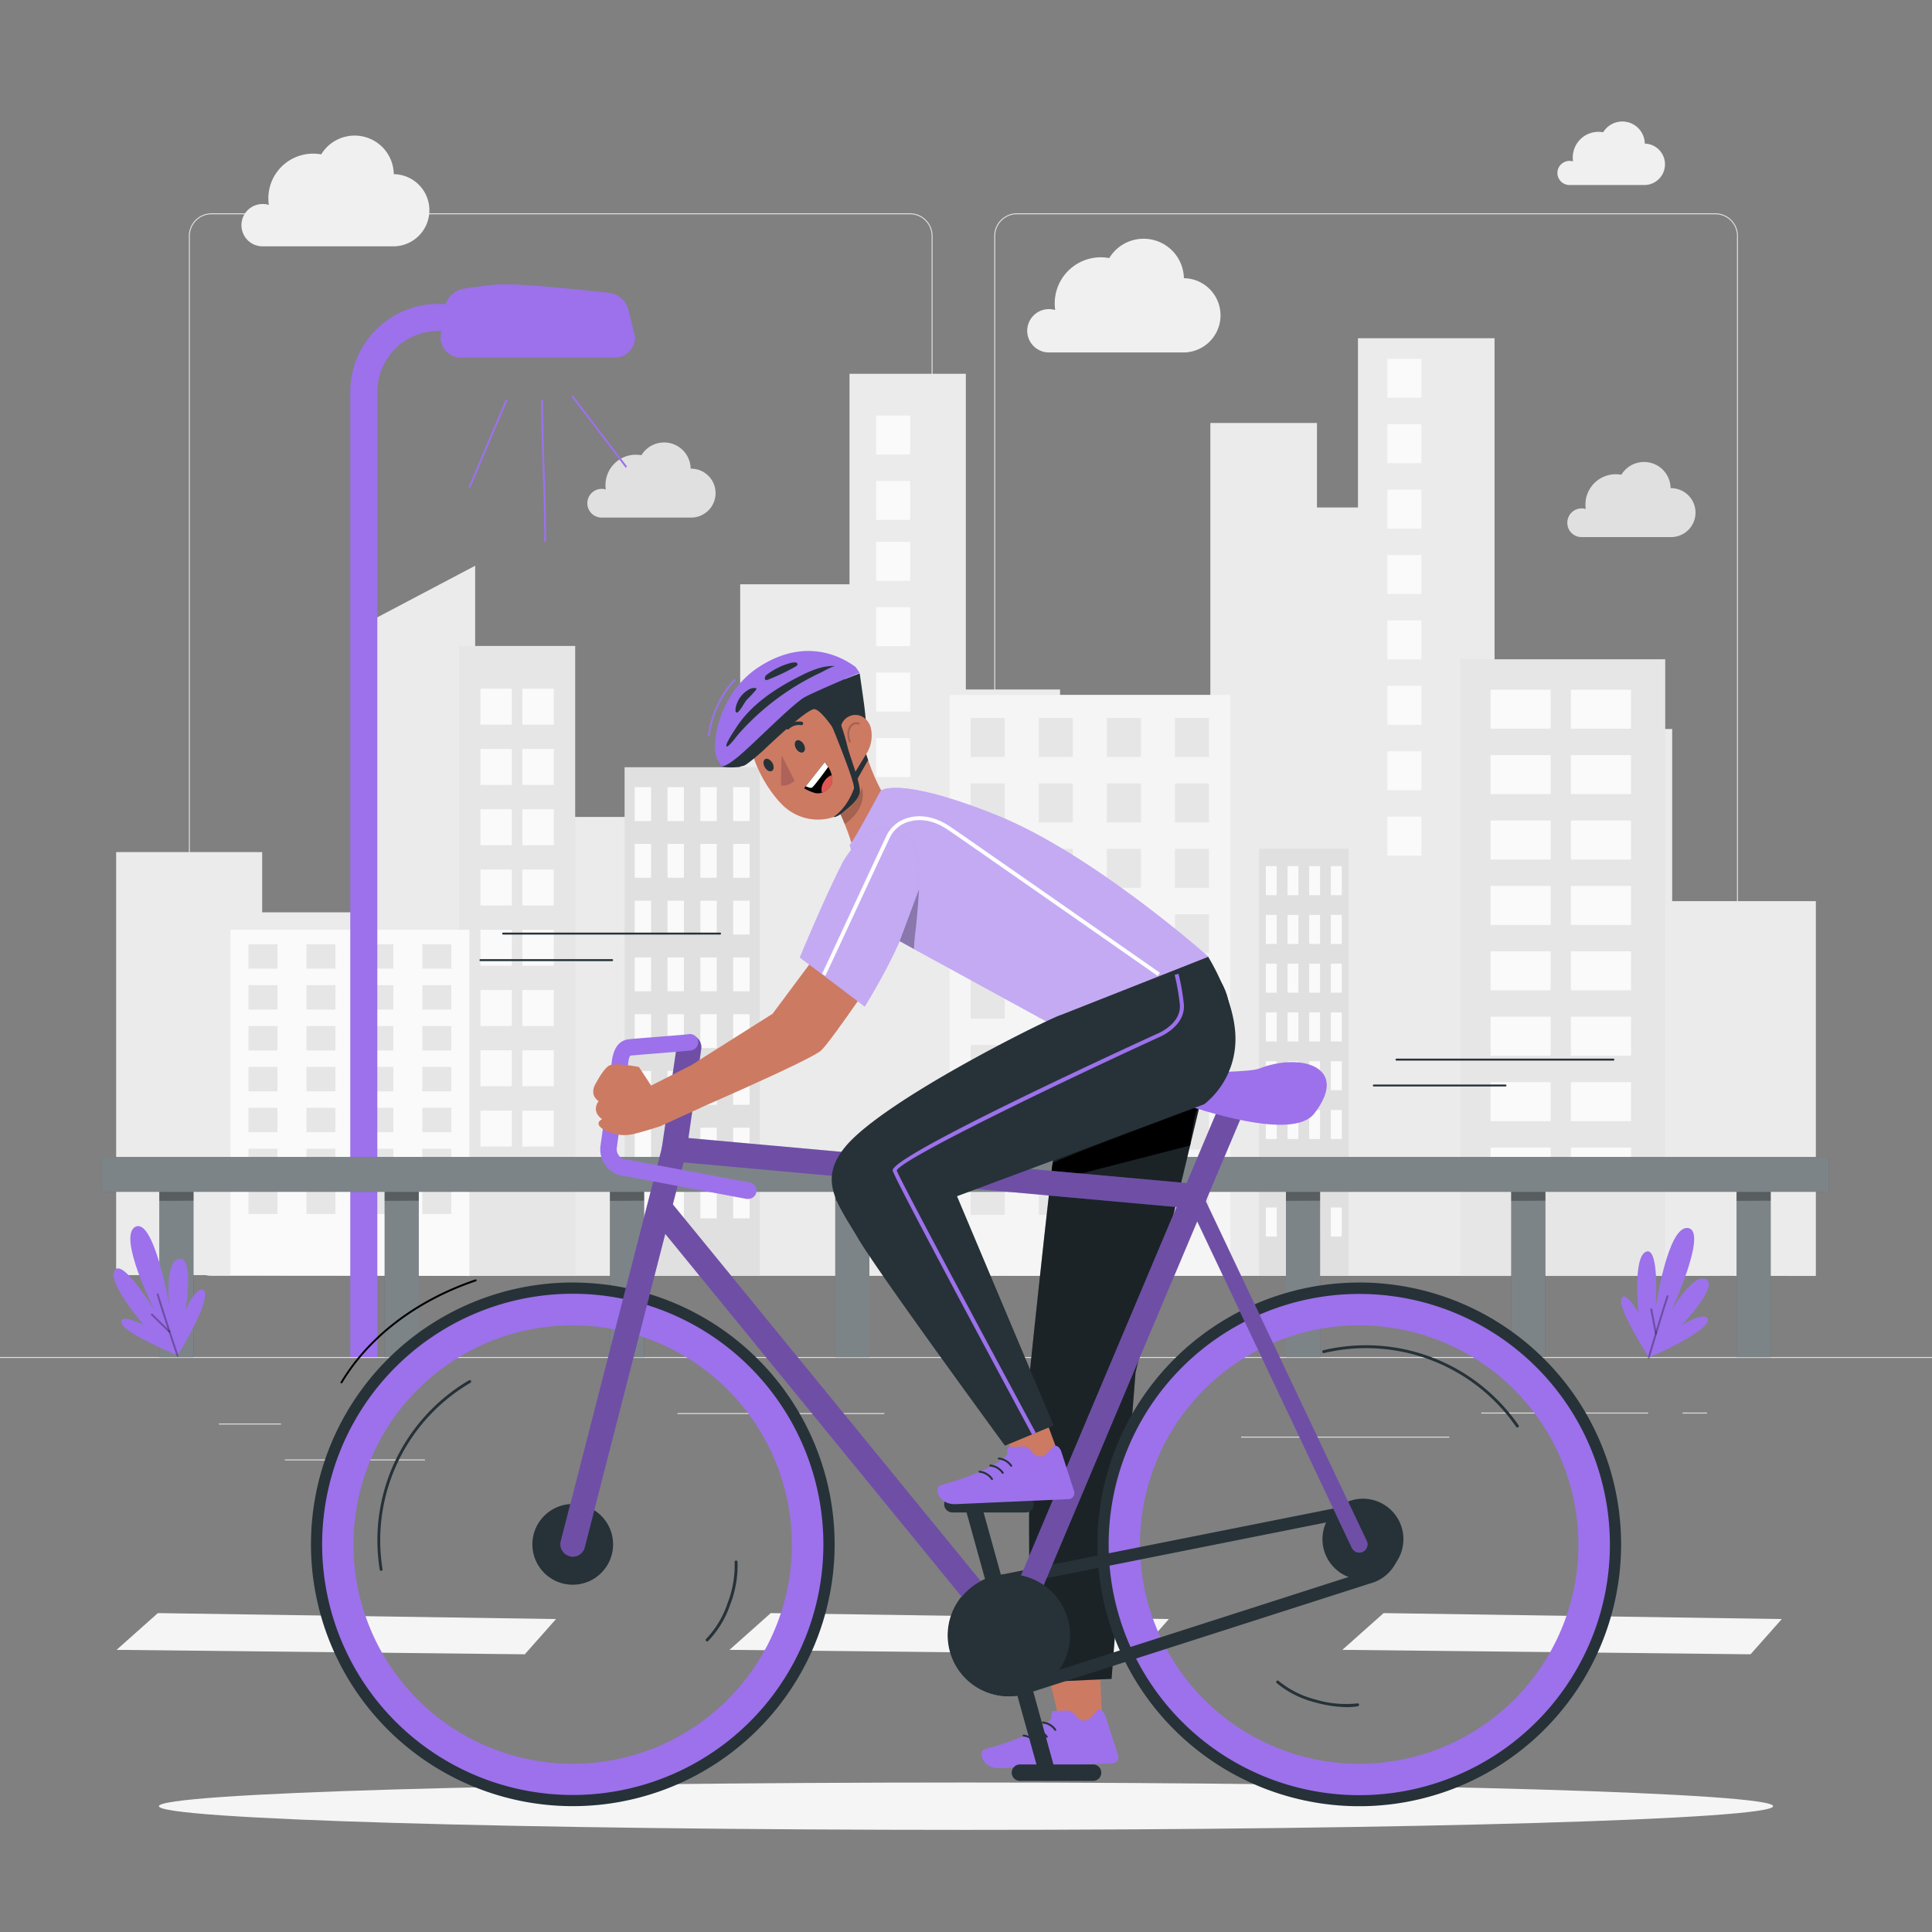<svg xmlns="http://www.w3.org/2000/svg" viewBox="0 0 500 500"><rect x="0" y="0" width="500" height="500" fill="#808080" stroke="none"/><g id="freepik--background-complete--inject-753"><polygon points="135.81 428.13 30.17 426.98 40.85 417.47 143.9 419.01 135.81 428.13" style="fill:#f5f5f5"></polygon><polygon points="294.43 428.13 188.79 426.98 199.47 417.47 302.51 419.01 294.43 428.13" style="fill:#f5f5f5"></polygon><polygon points="453.04 428.13 347.4 426.98 358.08 417.47 461.13 419.01 453.04 428.13" style="fill:#f5f5f5"></polygon><rect x="56.66" y="368.41" width="16.06" height="0.25" style="fill:#e0e0e0"></rect><rect x="175.34" y="365.7" width="53.53" height="0.25" style="fill:#e0e0e0"></rect><rect x="73.72" y="377.7" width="36.25" height="0.25" style="fill:#e0e0e0"></rect><rect x="383.34" y="365.57" width="43.19" height="0.25" style="fill:#e0e0e0"></rect><rect x="435.44" y="365.57" width="6.33" height="0.25" style="fill:#e0e0e0"></rect><rect x="321.2" y="371.8" width="53.89" height="0.25" style="fill:#e0e0e0"></rect><path d="M443.92,330.2H263.17a5.87,5.87,0,0,1-5.86-5.86V61.06a5.87,5.87,0,0,1,5.86-5.86H443.92a5.87,5.87,0,0,1,5.86,5.86V324.34A5.87,5.87,0,0,1,443.92,330.2ZM263.17,55.45a5.62,5.62,0,0,0-5.61,5.61V324.34a5.62,5.62,0,0,0,5.61,5.61H443.92a5.61,5.61,0,0,0,5.61-5.61V61.06a5.61,5.61,0,0,0-5.61-5.61Z" style="fill:#e0e0e0"></path><path d="M235.49,330.2H54.75a5.87,5.87,0,0,1-5.87-5.86V61.06a5.87,5.87,0,0,1,5.87-5.86H235.49a5.86,5.86,0,0,1,5.86,5.86V324.34A5.86,5.86,0,0,1,235.49,330.2ZM54.75,55.45a5.62,5.62,0,0,0-5.62,5.61V324.34A5.62,5.62,0,0,0,54.75,330H235.49a5.61,5.61,0,0,0,5.61-5.61V61.06a5.61,5.61,0,0,0-5.61-5.61Z" style="fill:#e0e0e0"></path><rect y="351.19" width="500" height="0.25" style="fill:#e0e0e0"></rect><path d="M265.84,85.58A5.63,5.63,0,0,1,271.47,80h0a5.51,5.51,0,0,1,1.61.24,12.58,12.58,0,0,1-.12-1.73,11.92,11.92,0,0,1,11.92-11.92,12.39,12.39,0,0,1,2.19.2A10.42,10.42,0,0,1,306.39,72h.18a9.61,9.61,0,0,1,0,19.21H271.31A5.62,5.62,0,0,1,265.84,85.58Z" style="fill:#f0f0f0"></path><path d="M152,130.23a3.72,3.72,0,0,1,3.72-3.71h0a3.49,3.49,0,0,1,1.06.16,7.28,7.28,0,0,1-.08-1.14,7.86,7.86,0,0,1,7.86-7.86,8.76,8.76,0,0,1,1.44.13,6.87,6.87,0,0,1,12.74,3.48h.12a6.33,6.33,0,0,1,0,12.66H155.62A3.71,3.71,0,0,1,152,130.23Z" style="fill:#e0e0e0"></path><path d="M403.06,44.78a3.13,3.13,0,0,1,3.14-3.14h0a3,3,0,0,1,.89.13,7.73,7.73,0,0,1-.06-1,6.64,6.64,0,0,1,6.65-6.65,7.19,7.19,0,0,1,1.22.11,5.81,5.81,0,0,1,10.77,2.94h.1a5.36,5.36,0,0,1,0,10.71H406.11A3.12,3.12,0,0,1,403.06,44.78Z" style="fill:#f0f0f0"></path><path d="M62.49,58.27A5.47,5.47,0,0,1,68,52.8h0a4.94,4.94,0,0,1,1.57.23,11.87,11.87,0,0,1-.12-1.68A11.59,11.59,0,0,1,81,39.76a11.72,11.72,0,0,1,2.13.19,10.13,10.13,0,0,1,18.78,5.13h.18a9.34,9.34,0,0,1,0,18.67H67.81A5.46,5.46,0,0,1,62.49,58.27Z" style="fill:#f0f0f0"></path><path d="M405.62,135.28a3.71,3.71,0,0,1,3.71-3.71h0a3.45,3.45,0,0,1,1.06.16,8.74,8.74,0,0,1-.08-1.14,7.86,7.86,0,0,1,7.86-7.86,7.71,7.71,0,0,1,1.44.13,6.87,6.87,0,0,1,12.74,3.48h.12a6.33,6.33,0,0,1,0,12.66H409.22A3.69,3.69,0,0,1,405.62,135.28Z" style="fill:#e0e0e0"></path><g id="freepik--freepik--background-complete--inject-481--inject-753"><polygon points="432.76 233.21 432.76 188.66 405.18 188.66 405.18 198.82 386.79 198.82 386.79 87.53 351.44 87.53 351.44 131.33 340.83 131.33 340.83 109.46 313.24 109.46 313.24 216.13 274.34 216.13 274.34 178.44 249.96 178.44 249.96 96.73 219.85 96.73 219.85 151.21 191.56 151.21 191.56 268.57 169.65 268.57 169.65 211.42 147.01 211.42 147.01 174.64 122.97 174.64 122.97 146.41 96.14 160.56 96.14 236.1 67.85 236.1 67.85 220.52 30.06 220.52 30.06 330 469.94 330.21 469.94 233.21 432.76 233.21" style="fill:#ebebeb"></polygon><path d="M148.86,330.06V167.17H118.8v163C128.31,330,148.86,330.06,148.86,330.06Z" style="fill:#e6e6e6"></path><path d="M121.48,330.21V240.62H59.63V330Z" style="fill:#fafafa"></path><path d="M196.64,330.08V198.56h-35v131.5Z" style="fill:#e0e0e0"></path><rect x="164.26" y="203.72" width="4.25" height="8.76" style="fill:#fafafa"></rect><rect x="172.75" y="203.72" width="4.25" height="8.76" style="fill:#fafafa"></rect><rect x="181.25" y="203.72" width="4.25" height="8.76" style="fill:#fafafa"></rect><rect x="189.74" y="203.72" width="4.25" height="8.76" style="fill:#fafafa"></rect><rect x="164.26" y="218.41" width="4.25" height="8.76" style="fill:#fafafa"></rect><rect x="172.75" y="218.41" width="4.25" height="8.76" style="fill:#fafafa"></rect><rect x="181.25" y="218.41" width="4.25" height="8.76" style="fill:#fafafa"></rect><rect x="189.74" y="218.41" width="4.25" height="8.76" style="fill:#fafafa"></rect><rect x="164.26" y="233.1" width="4.25" height="8.76" style="fill:#fafafa"></rect><rect x="172.75" y="233.1" width="4.25" height="8.76" style="fill:#fafafa"></rect><rect x="181.25" y="233.1" width="4.25" height="8.76" style="fill:#fafafa"></rect><rect x="189.74" y="233.1" width="4.25" height="8.76" style="fill:#fafafa"></rect><rect x="164.26" y="247.79" width="4.25" height="8.76" style="fill:#fafafa"></rect><rect x="172.75" y="247.79" width="4.25" height="8.76" style="fill:#fafafa"></rect><rect x="181.25" y="247.79" width="4.25" height="8.76" style="fill:#fafafa"></rect><rect x="189.74" y="247.79" width="4.25" height="8.76" style="fill:#fafafa"></rect><rect x="164.26" y="262.48" width="4.25" height="8.76" style="fill:#fafafa"></rect><rect x="172.75" y="262.48" width="4.25" height="8.76" style="fill:#fafafa"></rect><rect x="181.25" y="262.48" width="4.25" height="8.76" style="fill:#fafafa"></rect><rect x="189.74" y="262.48" width="4.25" height="8.76" style="fill:#fafafa"></rect><rect x="164.26" y="277.16" width="4.25" height="8.76" style="fill:#fafafa"></rect><rect x="172.75" y="277.16" width="4.25" height="8.76" style="fill:#fafafa"></rect><rect x="181.25" y="277.16" width="4.25" height="8.76" style="fill:#fafafa"></rect><rect x="189.74" y="277.16" width="4.25" height="8.76" style="fill:#fafafa"></rect><rect x="164.26" y="291.85" width="4.25" height="8.76" style="fill:#fafafa"></rect><rect x="172.75" y="291.85" width="4.25" height="8.76" style="fill:#fafafa"></rect><rect x="181.25" y="291.85" width="4.25" height="8.76" style="fill:#fafafa"></rect><rect x="189.74" y="291.85" width="4.25" height="8.76" style="fill:#fafafa"></rect><rect x="164.26" y="306.55" width="4.25" height="8.76" style="fill:#fafafa"></rect><rect x="172.75" y="306.55" width="4.25" height="8.76" style="fill:#fafafa"></rect><rect x="181.25" y="306.55" width="4.25" height="8.76" style="fill:#fafafa"></rect><rect x="189.74" y="306.55" width="4.25" height="8.76" style="fill:#fafafa"></rect><path d="M318.41,330.14V179.83H245.75V330.19S317.85,330.21,318.41,330.14Z" style="fill:#f5f5f5"></path><rect x="251.21" y="185.82" width="8.81" height="10.09" style="fill:#e6e6e6"></rect><rect x="268.83" y="185.82" width="8.81" height="10.09" style="fill:#e6e6e6"></rect><rect x="286.45" y="185.82" width="8.81" height="10.09" style="fill:#e6e6e6"></rect><rect x="304.08" y="185.82" width="8.81" height="10.09" style="fill:#e6e6e6"></rect><rect x="251.21" y="202.76" width="8.81" height="10.09" style="fill:#e6e6e6"></rect><rect x="268.83" y="202.76" width="8.81" height="10.09" style="fill:#e6e6e6"></rect><rect x="286.45" y="202.76" width="8.81" height="10.09" style="fill:#e6e6e6"></rect><rect x="304.08" y="202.76" width="8.81" height="10.09" style="fill:#e6e6e6"></rect><rect x="251.21" y="219.68" width="8.81" height="10.09" style="fill:#e6e6e6"></rect><rect x="268.83" y="219.68" width="8.81" height="10.09" style="fill:#e6e6e6"></rect><rect x="286.45" y="219.68" width="8.81" height="10.09" style="fill:#e6e6e6"></rect><rect x="304.08" y="219.68" width="8.81" height="10.09" style="fill:#e6e6e6"></rect><rect x="251.21" y="236.6" width="8.81" height="10.09" style="fill:#e6e6e6"></rect><rect x="268.83" y="236.6" width="8.81" height="10.09" style="fill:#e6e6e6"></rect><rect x="286.45" y="236.6" width="8.81" height="10.09" style="fill:#e6e6e6"></rect><rect x="304.08" y="236.6" width="8.81" height="10.09" style="fill:#e6e6e6"></rect><rect x="251.21" y="253.53" width="8.81" height="10.09" style="fill:#e6e6e6"></rect><rect x="268.83" y="253.53" width="8.81" height="10.09" style="fill:#e6e6e6"></rect><rect x="286.45" y="253.53" width="8.81" height="10.09" style="fill:#e6e6e6"></rect><rect x="304.08" y="253.53" width="8.81" height="10.09" style="fill:#e6e6e6"></rect><rect x="251.21" y="270.46" width="8.81" height="10.09" style="fill:#e6e6e6"></rect><rect x="268.83" y="270.46" width="8.81" height="10.09" style="fill:#e6e6e6"></rect><rect x="286.45" y="270.46" width="8.81" height="10.09" style="fill:#e6e6e6"></rect><rect x="304.08" y="270.46" width="8.81" height="10.09" style="fill:#e6e6e6"></rect><rect x="251.21" y="287.39" width="8.81" height="10.09" style="fill:#e6e6e6"></rect><rect x="268.83" y="287.39" width="8.81" height="10.09" style="fill:#e6e6e6"></rect><rect x="286.45" y="287.39" width="8.81" height="10.09" style="fill:#e6e6e6"></rect><rect x="304.08" y="287.39" width="8.81" height="10.09" style="fill:#e6e6e6"></rect><rect x="251.21" y="304.31" width="8.81" height="10.09" style="fill:#e6e6e6"></rect><rect x="268.83" y="304.31" width="8.81" height="10.09" style="fill:#e6e6e6"></rect><rect x="286.45" y="304.31" width="8.81" height="10.09" style="fill:#e6e6e6"></rect><rect x="304.08" y="304.31" width="8.81" height="10.09" style="fill:#e6e6e6"></rect><rect x="124.34" y="178.24" width="8.12" height="9.3" style="fill:#fafafa"></rect><rect x="124.34" y="193.83" width="8.12" height="9.3" style="fill:#fafafa"></rect><rect x="124.34" y="209.44" width="8.12" height="9.3" style="fill:#fafafa"></rect><rect x="124.34" y="225.03" width="8.12" height="9.3" style="fill:#fafafa"></rect><rect x="124.34" y="240.63" width="8.12" height="9.3" style="fill:#fafafa"></rect><rect x="124.34" y="256.23" width="8.12" height="9.3" style="fill:#fafafa"></rect><rect x="124.34" y="271.82" width="8.12" height="9.3" style="fill:#fafafa"></rect><rect x="124.34" y="287.43" width="8.12" height="9.3" style="fill:#fafafa"></rect><rect x="135.2" y="178.24" width="8.12" height="9.3" style="fill:#fafafa"></rect><rect x="135.2" y="193.83" width="8.12" height="9.3" style="fill:#fafafa"></rect><rect x="135.2" y="209.44" width="8.12" height="9.3" style="fill:#fafafa"></rect><rect x="135.2" y="225.03" width="8.12" height="9.3" style="fill:#fafafa"></rect><rect x="135.2" y="240.63" width="8.12" height="9.3" style="fill:#fafafa"></rect><rect x="135.2" y="256.23" width="8.12" height="9.3" style="fill:#fafafa"></rect><rect x="135.2" y="271.82" width="8.12" height="9.3" style="fill:#fafafa"></rect><rect x="135.2" y="287.43" width="8.12" height="9.3" style="fill:#fafafa"></rect><rect x="226.74" y="107.54" width="8.81" height="10.09" style="fill:#fafafa"></rect><rect x="226.74" y="124.46" width="8.81" height="10.09" style="fill:#fafafa"></rect><rect x="226.74" y="140.23" width="8.81" height="10.09" style="fill:#fafafa"></rect><rect x="226.74" y="157.15" width="8.81" height="10.09" style="fill:#fafafa"></rect><rect x="226.74" y="174.07" width="8.81" height="10.09" style="fill:#fafafa"></rect><rect x="226.74" y="191.01" width="8.81" height="10.09" style="fill:#fafafa"></rect><rect x="226.74" y="207.93" width="8.81" height="10.09" style="fill:#fafafa"></rect><rect x="226.74" y="224.86" width="8.81" height="10.09" style="fill:#fafafa"></rect><rect x="359.05" y="92.86" width="8.81" height="10.09" style="fill:#fafafa"></rect><rect x="359.05" y="109.78" width="8.81" height="10.09" style="fill:#fafafa"></rect><rect x="359.05" y="126.72" width="8.81" height="10.09" style="fill:#fafafa"></rect><rect x="359.05" y="143.64" width="8.81" height="10.09" style="fill:#fafafa"></rect><rect x="359.05" y="160.57" width="8.81" height="10.09" style="fill:#fafafa"></rect><rect x="359.05" y="177.49" width="8.81" height="10.09" style="fill:#fafafa"></rect><rect x="359.05" y="194.43" width="8.81" height="10.09" style="fill:#fafafa"></rect><rect x="359.05" y="211.35" width="8.81" height="10.09" style="fill:#fafafa"></rect><rect x="377.91" y="170.62" width="53.05" height="159.59" style="fill:#e6e6e6"></rect><rect x="385.76" y="178.49" width="15.55" height="10.09" style="fill:#fafafa"></rect><rect x="385.76" y="195.42" width="15.55" height="10.09" style="fill:#fafafa"></rect><rect x="385.76" y="212.35" width="15.55" height="10.09" style="fill:#fafafa"></rect><rect x="385.76" y="229.28" width="15.55" height="10.09" style="fill:#fafafa"></rect><rect x="385.76" y="246.2" width="15.55" height="10.09" style="fill:#fafafa"></rect><rect x="385.76" y="263.12" width="15.55" height="10.09" style="fill:#fafafa"></rect><rect x="385.76" y="280.06" width="15.55" height="10.09" style="fill:#fafafa"></rect><rect x="385.76" y="296.98" width="15.55" height="10.09" style="fill:#fafafa"></rect><rect x="406.56" y="178.49" width="15.55" height="10.09" style="fill:#fafafa"></rect><rect x="406.56" y="195.42" width="15.55" height="10.09" style="fill:#fafafa"></rect><rect x="406.56" y="212.35" width="15.55" height="10.09" style="fill:#fafafa"></rect><rect x="406.56" y="229.28" width="15.55" height="10.09" style="fill:#fafafa"></rect><rect x="406.56" y="246.2" width="15.55" height="10.09" style="fill:#fafafa"></rect><rect x="406.56" y="263.12" width="15.55" height="10.09" style="fill:#fafafa"></rect><rect x="406.56" y="280.06" width="15.55" height="10.09" style="fill:#fafafa"></rect><rect x="406.56" y="296.98" width="15.55" height="10.09" style="fill:#fafafa"></rect><path d="M349,330.15V219.68H325.85V330.14Z" style="fill:#e0e0e0"></path><rect x="327.6" y="224.15" width="2.81" height="7.52" style="fill:#fafafa"></rect><rect x="333.22" y="224.15" width="2.81" height="7.52" style="fill:#fafafa"></rect><rect x="338.82" y="224.15" width="2.81" height="7.52" style="fill:#fafafa"></rect><rect x="344.43" y="224.15" width="2.81" height="7.52" style="fill:#fafafa"></rect><rect x="327.6" y="236.77" width="2.81" height="7.52" style="fill:#fafafa"></rect><rect x="333.22" y="236.77" width="2.81" height="7.52" style="fill:#fafafa"></rect><rect x="338.82" y="236.77" width="2.81" height="7.52" style="fill:#fafafa"></rect><rect x="344.43" y="236.77" width="2.81" height="7.52" style="fill:#fafafa"></rect><rect x="327.6" y="249.39" width="2.81" height="7.52" style="fill:#fafafa"></rect><rect x="333.22" y="249.39" width="2.81" height="7.52" style="fill:#fafafa"></rect><rect x="338.82" y="249.39" width="2.81" height="7.52" style="fill:#fafafa"></rect><rect x="344.43" y="249.39" width="2.81" height="7.52" style="fill:#fafafa"></rect><rect x="327.6" y="262.01" width="2.81" height="7.52" style="fill:#fafafa"></rect><rect x="333.22" y="262.01" width="2.81" height="7.52" style="fill:#fafafa"></rect><rect x="338.82" y="262.01" width="2.81" height="7.52" style="fill:#fafafa"></rect><rect x="344.43" y="262.01" width="2.81" height="7.52" style="fill:#fafafa"></rect><rect x="327.6" y="274.64" width="2.81" height="7.52" style="fill:#fafafa"></rect><rect x="333.22" y="274.64" width="2.81" height="7.52" style="fill:#fafafa"></rect><rect x="338.82" y="274.64" width="2.81" height="7.52" style="fill:#fafafa"></rect><rect x="344.43" y="274.64" width="2.81" height="7.52" style="fill:#fafafa"></rect><rect x="327.6" y="287.26" width="2.81" height="7.52" style="fill:#fafafa"></rect><rect x="333.22" y="287.26" width="2.81" height="7.52" style="fill:#fafafa"></rect><rect x="338.82" y="287.26" width="2.81" height="7.52" style="fill:#fafafa"></rect><rect x="344.43" y="287.26" width="2.81" height="7.52" style="fill:#fafafa"></rect><rect x="327.6" y="299.88" width="2.81" height="7.52" style="fill:#fafafa"></rect><rect x="333.22" y="299.88" width="2.81" height="7.52" style="fill:#fafafa"></rect><rect x="338.82" y="299.88" width="2.81" height="7.52" style="fill:#fafafa"></rect><rect x="344.43" y="299.88" width="2.81" height="7.52" style="fill:#fafafa"></rect><rect x="327.6" y="312.5" width="2.81" height="7.52" style="fill:#fafafa"></rect><rect x="333.22" y="312.5" width="2.81" height="7.52" style="fill:#fafafa"></rect><rect x="338.82" y="312.5" width="2.81" height="7.52" style="fill:#fafafa"></rect><rect x="344.43" y="312.5" width="2.81" height="7.52" style="fill:#fafafa"></rect><rect x="64.31" y="244.37" width="7.5" height="6.32" style="fill:#e6e6e6"></rect><rect x="79.31" y="244.37" width="7.5" height="6.32" style="fill:#e6e6e6"></rect><rect x="94.3" y="244.37" width="7.5" height="6.32" style="fill:#e6e6e6"></rect><rect x="109.3" y="244.37" width="7.5" height="6.32" style="fill:#e6e6e6"></rect><rect x="64.31" y="254.95" width="7.5" height="6.32" style="fill:#e6e6e6"></rect><rect x="79.31" y="254.95" width="7.5" height="6.32" style="fill:#e6e6e6"></rect><rect x="94.3" y="254.95" width="7.5" height="6.32" style="fill:#e6e6e6"></rect><rect x="109.3" y="254.95" width="7.5" height="6.32" style="fill:#e6e6e6"></rect><rect x="64.31" y="265.54" width="7.5" height="6.32" style="fill:#e6e6e6"></rect><rect x="79.31" y="265.54" width="7.5" height="6.32" style="fill:#e6e6e6"></rect><rect x="94.3" y="265.54" width="7.5" height="6.32" style="fill:#e6e6e6"></rect><rect x="109.3" y="265.54" width="7.5" height="6.32" style="fill:#e6e6e6"></rect><rect x="64.31" y="276.12" width="7.5" height="6.32" style="fill:#e6e6e6"></rect><rect x="79.31" y="276.12" width="7.5" height="6.32" style="fill:#e6e6e6"></rect><rect x="94.3" y="276.12" width="7.5" height="6.32" style="fill:#e6e6e6"></rect><rect x="109.3" y="276.12" width="7.5" height="6.32" style="fill:#e6e6e6"></rect><rect x="64.31" y="286.7" width="7.5" height="6.32" style="fill:#e6e6e6"></rect><rect x="79.31" y="286.7" width="7.5" height="6.32" style="fill:#e6e6e6"></rect><rect x="94.3" y="286.7" width="7.5" height="6.32" style="fill:#e6e6e6"></rect><rect x="109.3" y="286.7" width="7.5" height="6.32" style="fill:#e6e6e6"></rect><rect x="64.31" y="297.28" width="7.5" height="6.32" style="fill:#e6e6e6"></rect><rect x="79.31" y="297.28" width="7.5" height="6.32" style="fill:#e6e6e6"></rect><rect x="94.3" y="297.28" width="7.5" height="6.32" style="fill:#e6e6e6"></rect><rect x="109.3" y="297.28" width="7.5" height="6.32" style="fill:#e6e6e6"></rect><rect x="64.31" y="307.87" width="7.5" height="6.32" style="fill:#e6e6e6"></rect><rect x="79.31" y="307.87" width="7.5" height="6.32" style="fill:#e6e6e6"></rect><rect x="94.3" y="307.87" width="7.5" height="6.32" style="fill:#e6e6e6"></rect><rect x="109.3" y="307.87" width="7.5" height="6.32" style="fill:#e6e6e6"></rect></g></g><g id="freepik--Shadow--inject-753"><path d="M458.88,467.44c0,3.39-93.52,6.13-208.88,6.13s-208.88-2.74-208.88-6.13,93.52-6.13,208.88-6.13S458.88,464.06,458.88,467.44Z" style="fill:#f5f5f5"></path></g><g id="freepik--Streetlight--inject-753"><g id="freepik--Lamppost--inject-753"><g id="freepik--freepik--Streetlight--inject-81--inject-753"><path d="M97.65,351.19h-7V101.39a22.75,22.75,0,0,1,22.73-22.73h6.18v7h-6.18a15.75,15.75,0,0,0-15.73,15.73Z" style="fill:#9C71EB"></path><g style="opacity:0.8"></g><path d="M164.37,87.23H114l1.15-7.6a5.88,5.88,0,0,1,4.94-4.93c3.32-.49,7.67-1.08,9.71-1.12,5.95-.13,20.66,1.41,27.84,2.22a5.83,5.83,0,0,1,5,4.43Z" style="fill:#9C71EB"></path><path d="M159,92.55H119.3A5.32,5.32,0,0,1,114,87.23h50.39A5.33,5.33,0,0,1,159,92.55Z" style="fill:#9C71EB"></path><line x1="131.04" y1="103.61" x2="121.59" y2="125.9" style="fill:#fff"></line><path d="M121.59,126.15a.15.15,0,0,1-.09,0,.25.25,0,0,1-.14-.33l9.45-22.29a.25.25,0,0,1,.33-.13.24.24,0,0,1,.13.33L121.82,126A.25.25,0,0,1,121.59,126.15Z" style="fill:#9C71EB"></path><path d="M141.09,140.31a.25.25,0,0,1-.25-.25c0-6.44-.2-12.43-.39-18.22s-.4-11.79-.4-18.23a.25.25,0,0,1,.25-.25.25.25,0,0,1,.25.25c0,6.43.2,12.42.4,18.21s.39,11.8.39,18.24A.25.25,0,0,1,141.09,140.31Z" style="fill:#9C71EB"></path><path d="M162,121a.26.26,0,0,1-.2-.1L148,102.77a.24.24,0,0,1,0-.35.25.25,0,0,1,.35,0l13.79,18.13a.24.24,0,0,1,0,.35A.3.3,0,0,1,162,121Z" style="fill:#9C71EB"></path></g></g></g><g id="freepik--Fence--inject-753"><rect x="41.24" y="303.93" width="8.83" height="47.3" style="fill:#263238"></rect><rect x="41.24" y="303.93" width="8.83" height="47.3" style="fill:#fff;opacity:0.4"></rect><polygon points="41.24 308.44 41.24 310.78 50.07 310.74 50.07 308.44 41.24 308.44" style="opacity:0.3"></polygon><rect x="99.55" y="303.93" width="8.83" height="47.3" style="fill:#263238"></rect><rect x="99.55" y="303.93" width="8.83" height="47.3" style="fill:#fff;opacity:0.4"></rect><polygon points="99.55 308.44 99.55 310.78 108.38 310.74 108.38 308.44 99.55 308.44" style="opacity:0.3"></polygon><rect x="157.86" y="303.93" width="8.83" height="47.3" style="fill:#263238"></rect><rect x="157.86" y="303.93" width="8.83" height="47.3" style="fill:#fff;opacity:0.4"></rect><polygon points="157.86 308.44 157.86 310.78 166.69 310.74 166.69 308.44 157.86 308.44" style="opacity:0.3"></polygon><rect x="216.17" y="303.93" width="8.83" height="47.3" style="fill:#263238"></rect><rect x="216.17" y="303.93" width="8.83" height="47.3" style="fill:#fff;opacity:0.4"></rect><polygon points="216.17 308.44 216.17 310.78 225 310.74 225 308.44 216.17 308.44" style="opacity:0.3"></polygon><rect x="274.48" y="303.93" width="8.83" height="47.3" style="fill:#263238"></rect><rect x="274.48" y="303.93" width="8.83" height="47.3" style="fill:#fff;opacity:0.4"></rect><polygon points="274.49 308.44 274.49 310.78 283.31 310.74 283.31 308.44 274.49 308.44" style="opacity:0.3"></polygon><rect x="332.8" y="303.93" width="8.83" height="47.3" style="fill:#263238"></rect><rect x="332.8" y="303.93" width="8.83" height="47.3" style="fill:#fff;opacity:0.4"></rect><polygon points="332.8 308.44 332.8 310.78 341.63 310.74 341.63 308.44 332.8 308.44" style="opacity:0.3"></polygon><rect x="391.11" y="303.93" width="8.83" height="47.3" style="fill:#263238"></rect><rect x="391.11" y="303.93" width="8.83" height="47.3" style="fill:#fff;opacity:0.4"></rect><polygon points="391.11 308.44 391.11 310.78 399.94 310.74 399.94 308.44 391.11 308.44" style="opacity:0.3"></polygon><rect x="449.42" y="303.93" width="8.83" height="47.3" style="fill:#263238"></rect><rect x="449.42" y="303.93" width="8.83" height="47.3" style="fill:#fff;opacity:0.4"></rect><polygon points="449.42 308.44 449.42 310.78 458.25 310.74 458.25 308.44 449.42 308.44" style="opacity:0.3"></polygon><rect x="26.25" y="299.42" width="447.02" height="9.02" style="fill:#263238"></rect><rect x="26.25" y="299.42" width="447.02" height="9.02" style="fill:#fff;opacity:0.4"></rect></g><g id="freepik--Plants--inject-753"><path d="M442,341.39c-.74-2.19-6.79,1.53-6.79,1.53s9.7-10,6.31-11.83-9,8.15-9,8.15,9.63-20.66,4.35-21.43-8.38,20.58-8.38,20.58,1.07-15.79-2.46-14.46-2,15.85-2,15.85-3.46-6.24-4.42-3.62,7.1,15.11,7.1,15.11C432.72,348.88,442.69,343.58,442,341.39Z" style="fill:#9C71EB"></path><path d="M426.69,351.65h-.07a.25.25,0,0,1-.17-.31c0-.1,2.81-9.62,4.87-15.94a.25.25,0,0,1,.31-.16.24.24,0,0,1,.16.32c-2.05,6.31-4.83,15.82-4.86,15.92A.25.25,0,0,1,426.69,351.65Z" style="opacity:0.3"></path><path d="M428.53,345.35a.25.25,0,0,1-.24-.21l-1.18-6.22a.25.25,0,0,1,.2-.29.25.25,0,0,1,.29.2l1.18,6.22a.26.26,0,0,1-.2.29Z" style="opacity:0.3"></path><path d="M52.72,333.92c-1.86-1.38-4.69,5.14-4.69,5.14s2.24-13.73-1.6-13.31-2.67,11.8-2.67,11.8-3.94-22.44-8.71-20.06S40,339.17,40,339.17s-8.17-13.56-10.3-10.45,7.45,14.13,7.45,14.13-6.41-3.13-5.7-.44,14.48,8.32,14.48,8.32C49.44,345.34,54.58,335.29,52.72,333.92Z" style="fill:#9C71EB"></path><path d="M45.94,351.11a.23.23,0,0,1-.23-.17c0-.09-3.21-9.49-5.14-15.85a.25.25,0,0,1,.48-.15c1.93,6.36,5.1,15.75,5.13,15.84a.25.25,0,0,1-.16.32Z" style="opacity:0.3"></path><path d="M43.84,344.89a.23.23,0,0,1-.17-.07l-4.53-4.42a.25.25,0,0,1,0-.36.25.25,0,0,1,.35,0L44,344.46a.24.24,0,0,1,0,.35A.25.25,0,0,1,43.84,344.89Z" style="opacity:0.3"></path></g><g id="freepik--Lines--inject-753"><path d="M417.55,274.48H361.41a.25.25,0,0,1-.25-.25.25.25,0,0,1,.25-.25h56.14a.25.25,0,0,1,.25.25A.25.25,0,0,1,417.55,274.48Z" style="fill:#263238"></path><path d="M389.62,281.18H355.54a.25.25,0,0,1,0-.5h34.08a.25.25,0,0,1,0,.5Z" style="fill:#263238"></path><path d="M186.35,241.86H130.21a.25.25,0,0,1,0-.5h56.14a.25.25,0,1,1,0,.5Z" style="fill:#263238"></path><path d="M158.42,248.73H124.34a.25.25,0,0,1,0-.5h34.08a.25.25,0,0,1,0,.5Z" style="fill:#263238"></path></g><g id="freepik--Character--inject-753"><path d="M231.11,209.16s-4.21-4.54-7.35-15.33c0,0-.62.08-.63.07-.44-1.5-.8-2.92-1.08-4.17a.12.12,0,0,0,0,0l-7.57,15.6c2.14,2.73,4.66,9,5.55,11.79,0,0,1.15,5.31,7,1.86C231.28,216.42,231.11,209.16,231.11,209.16Z" style="fill:#cd7a63"></path><path d="M216.84,209.51l6.15-6.16c.76,2.64.46,6.54-4.39,9.92A25.84,25.84,0,0,0,216.84,209.51Z" style="opacity:0.2"></path><path d="M192.19,189.22c.36,3.81,3.86,10.48,7.62,6.25S191.57,182.67,192.19,189.22Z" style="fill:#263238"></path><path d="M218.29,183.57c4.17,8.43,6.69,13.1,5,19.61-2.63,9.78-14.55,11.78-21.18,4.75-6-6.34-11.78-19.06-5.6-26.81A13,13,0,0,1,218.29,183.57Z" style="fill:#cd7a63"></path><path d="M214.11,173.22c-3.69-3.85-15.37,2.52-17.2,6.61-.27.61,8.31.14,7.82.22l3.76-.71c.42-.38,1.69-.36,3,.86,0,0,3.74,9.31,9.36,10.89,2.6-3.66,2.74-5.66,1.95-9.12C221.66,176.81,217.37,174.65,214.11,173.22Z" style="fill:#263238"></path><path d="M208,192.6c.48.84.42,1.76-.13,2.07s-1.38-.12-1.86-.95-.42-1.76.13-2.07S207.5,191.77,208,192.6Z" style="fill:#263238"></path><path d="M199.9,197.45c.48.84.42,1.76-.13,2.07s-1.38-.12-1.86-1-.42-1.76.13-2.07S199.42,196.62,199.9,197.45Z" style="fill:#263238"></path><path d="M202.29,195.47s-.26,5.65-.14,7.82c1.76.39,3.48-1.24,3.48-1.24Z" style="fill:#ad6359"></path><path d="M207.76,187.51a.46.46,0,0,1-.42.17,3.62,3.62,0,0,0-3.12.95.45.45,0,0,1-.68-.59,4.52,4.52,0,0,1,3.93-1.25.44.44,0,0,1,.38.51A.4.4,0,0,1,207.76,187.51Z" style="fill:#263238"></path><path d="M213.45,197.24,208.11,204a11.47,11.47,0,0,0,2.78,1.22,3.52,3.52,0,0,0,2.76-.51,3.65,3.65,0,0,0,1.72-3.63A8.35,8.35,0,0,0,213.45,197.24Z"></path><path d="M208.54,203.47s1,.55,1.53.4,4.27-5.4,4.27-5.4l-.89-1.23Z" style="fill:#fff"></path><path d="M212.7,205.16a3.56,3.56,0,0,1,.6-2.91,3.73,3.73,0,0,1,2-1.66,3.76,3.76,0,0,1-.5,3.06A3.49,3.49,0,0,1,212.7,205.16Z" style="fill:#de5753"></path><path d="M194.27,196a.57.57,0,0,1-.26,0,.45.45,0,0,1-.31-.56,4.45,4.45,0,0,1,2.73-3,.45.45,0,0,1,.56.3.44.44,0,0,1-.29.56,3.43,3.43,0,0,0-2.13,2.43A.47.47,0,0,1,194.27,196Z" style="fill:#263238"></path><path d="M186.4,198.29a12.65,12.65,0,0,0,6.11-.13c1.08-.38,5.09-4,5.09-4s11.21-10.81,13.18-10.63,6.21,7,6.21,7l.37-.12,6.95-1.27s-.28-3.63-.61-6.24-1.22-8.64-1.22-8.64l-16.62,6.49Z" style="fill:#263238"></path><path d="M186.4,198.29a.87.87,0,0,0-.23-1c-2.72-2.67-.86-17.45,10.19-24.65,13.21-8.61,23.11-1.45,25.1,0l1,1.47s-13.21,5.57-14.64,6.57c-4.3,3-13.91,13-17.54,15.75C187.27,198.83,186.4,198.29,186.4,198.29Z" style="fill:#9C71EB"></path><path d="M225.4,188.51a8.82,8.82,0,0,1-1.26,6.69c-1.73,2.6-4.66,1.54-5.9-1.16-1.12-2.42-1.56-6.7,1-8.36S224.77,185.69,225.4,188.51Z" style="fill:#cd7a63"></path><path d="M219.93,192.15a.25.25,0,0,1-.23-.15,4.92,4.92,0,0,1-.37-2.51,3.17,3.17,0,0,1,.88-2,2,2,0,0,1,2.15-.42.26.26,0,0,1,.11.34.25.25,0,0,1-.33.11,1.49,1.49,0,0,0-1.59.33,2.76,2.76,0,0,0-.73,1.67,4.36,4.36,0,0,0,.34,2.25.26.26,0,0,1-.13.33Z" style="opacity:0.2"></path><path d="M216.31,172.41c-3-.3-6.17,1-9.06,2.46-6.54,3.25-13,7.54-16.82,13.59-.3.47-2.84,4.2-2.43,4.68s2.8-2.79,3.12-3.16a65.27,65.27,0,0,1,17.63-14.06c1.22-.67,2.47-1.3,3.73-1.89C213.32,173.64,215.44,172.32,216.31,172.41Z" style="fill:#263238"></path><path d="M193.36,181a33.17,33.17,0,0,0,2.29-2.46c.07-.09.14-.2.1-.3s-.17-.16-.29-.18a3,3,0,0,0-2,.6,6.91,6.91,0,0,0-2.86,3.73,4,4,0,0,0-.24,1.7c.29.86,1-.17,1.29-.58C192.26,182.72,192.75,181.66,193.36,181Z" style="fill:#263238"></path><path d="M205.78,171.44a4.07,4.07,0,0,0-1.5.24,13.27,13.27,0,0,0-2.81,1.09,14.31,14.31,0,0,0-3.2,2c-.27.23-.47.92-.19,1.15a.65.65,0,0,0,.62,0,54.8,54.8,0,0,0,7.18-3.41c.28-.15.6-.42.5-.72S206,171.46,205.78,171.44Z" style="fill:#263238"></path><path d="M215.34,188s6.12,14.82,5.65,16.12c-2,5.4-5.28,7.29-5.28,7.29s.57.32,2.4-1.13,3.89-3.18,4.38-5.06-2.72-9.88-3.18-12.09a62.47,62.47,0,0,0-1.88-6.21Z" style="fill:#263238"></path><polygon points="221.7 201.94 224.67 196.71 224.14 195.2 221.29 199.87 221.7 201.94" style="fill:#263238"></polygon><path d="M183.42,190.54h0a.26.26,0,0,1-.21-.29,26.8,26.8,0,0,1,6.71-14.44.25.25,0,0,1,.35,0,.26.26,0,0,1,0,.36,26.29,26.29,0,0,0-6.59,14.17A.24.24,0,0,1,183.42,190.54Z" style="fill:#9C71EB"></path><polygon points="285.22 444.32 281.36 447.6 274.02 444.6 270.25 428.8 284.32 425.75 285.22 444.32" style="fill:#cd7a63"></polygon><path d="M272.3,442.84l3.67-.16a2.62,2.62,0,0,1,2.14,1c2.24,2.8,3.79,1.64,6-1.18,1.46-.24,1.92,1.43,2.06,1.87l3.19,9.87a1.56,1.56,0,0,1-1,2,1.8,1.8,0,0,1-.45.09l-12.12.53-17,.75c-4.62.21-5.79-4.41-3.9-4.93,8.48-2.27,14.44-5.06,17-7.67C272.34,444.52,271.82,444.21,272.3,442.84Z" style="fill:#9C71EB"></path><path d="M273.08,447.91a.23.23,0,0,1-.2-.11,4.21,4.21,0,0,0-3-1.77.25.25,0,0,1-.23-.27.24.24,0,0,1,.28-.22,4.7,4.7,0,0,1,3.39,2,.26.26,0,0,1-.07.35A.24.24,0,0,1,273.08,447.91Z" style="fill:#263238"></path><path d="M270.87,449.72a.23.23,0,0,1-.2-.1,4.18,4.18,0,0,0-3-1.77.25.25,0,0,1-.22-.27.23.23,0,0,1,.27-.22,4.68,4.68,0,0,1,3.39,2,.25.25,0,0,1-.06.35A.28.28,0,0,1,270.87,449.72Z" style="fill:#263238"></path><path d="M268.1,451.29a.25.25,0,0,1-.21-.1,4.17,4.17,0,0,0-3-1.77.25.25,0,0,1-.23-.27.23.23,0,0,1,.27-.22,4.68,4.68,0,0,1,3.39,2,.25.25,0,0,1-.06.35A.23.23,0,0,1,268.1,451.29Z" style="fill:#263238"></path><path d="M275,282.14c-1.07,1.28-8.58,73.8-8.58,73.8s-.53,80.44.85,79.5l20.4-.95,6.2-79.23,17.15-71.38s13-19.12,4.19-30.9l-43,10Z" style="fill:#263238"></path><path d="M275,282.14c-1.07,1.28-8.58,73.8-8.58,73.8s-.53,80.44.85,79.5l20.4-.95,6.2-79.23,17.15-71.38s13-19.12,4.19-30.9l-43,10Z" style="opacity:0.3"></path><path d="M272.44,301c.8-.93,39.43-15.31,38.05-14.8S308,296.45,308,296.45l-36.24,9.33Z"></path><g id="freepik--freepik--Character--inject-280--inject-753"><path d="M351.78,340.42a59.26,59.26,0,1,1-59.26,59.26,59.32,59.32,0,0,1,59.26-59.26m0-8.5h0A67.77,67.77,0,0,0,284,399.68h0a67.77,67.77,0,1,0,67.76-67.77Z" style="fill:#263238"></path><path d="M351.78,343a56.78,56.78,0,0,1,56.71,56.73h0A56.73,56.73,0,1,1,351.78,343m-64.86,56.73a64.86,64.86,0,1,0,64.86-64.86A64.86,64.86,0,0,0,286.92,399.68Z" style="fill:#9C71EB"></path><path d="M148.21,340.42a59.33,59.33,0,0,1,59.26,59.26h0a59.26,59.26,0,1,1-59.25-59.27m0-8.5A67.76,67.76,0,1,0,216,399.68a67.76,67.76,0,0,0-67.77-67.76Z" style="fill:#263238"></path><path d="M148.22,343a56.79,56.79,0,0,1,56.72,56.73h0A56.73,56.73,0,1,1,148.22,343M83.37,399.68a64.86,64.86,0,1,0,64.85-64.86A64.85,64.85,0,0,0,83.37,399.68Z" style="fill:#9C71EB"></path><circle cx="351.78" cy="399.68" r="10.45" transform="matrix(0.16, -0.99, 0.99, 0.16, -99.24, 682.65)" style="fill:#263238"></circle><circle cx="148.22" cy="399.68" r="10.45" transform="translate(-239.2 221.87) rotate(-45)" style="fill:#263238"></circle><path d="M351.8,392.38a7.27,7.27,0,0,1,1.94,14.26h-.11l-89.44,28.71a12.4,12.4,0,0,1-3,.37A12.59,12.59,0,0,1,258,411l91.63-18.27h.23a7.26,7.26,0,0,1,2-.27h0m0-3.24a10.33,10.33,0,0,0-2.82.4L257.26,407.9A15.78,15.78,0,0,0,261.14,439a16.19,16.19,0,0,0,3.92-.49l89.52-28.71a10.46,10.46,0,0,0-2.78-20.58Z" style="fill:#263238"></path><path d="M258.65,425.21,168.16,314.42a3.19,3.19,0,0,1,4.93-4l87.19,106.68L315,287.47a3.19,3.19,0,0,1,5.88,2.48L264.1,424.46a3.21,3.21,0,0,1-2.49,1.92h-.46A3.21,3.21,0,0,1,258.65,425.21Z" style="fill:#9C71EB"></path><path d="M349.85,400.58,307.19,310.5l-.09-.2a2.12,2.12,0,1,1,3.93-1.61l42.67,90.08a2.06,2.06,0,0,1,.21.91,2.13,2.13,0,0,1-4.06.9Z" style="fill:#9C71EB"></path><path d="M147.43,402.73a3.18,3.18,0,0,1-2.3-3.88L171.41,296.6a3.2,3.2,0,0,1,3.39-2.39l134.6,12.18a3.2,3.2,0,1,1-.57,6.38L176.92,300.84l-25.6,99.63a3.2,3.2,0,0,1-3.1,2.4A3,3,0,0,1,147.43,402.73Z" style="fill:#9C71EB"></path><path d="M174,300.57h0a3.18,3.18,0,0,1-2.7-3.61l3.86-26.34a3.19,3.19,0,1,1,6.31.93l-3.79,26.32a3.18,3.18,0,0,1-3.19,2.73A2,2,0,0,1,174,300.57Z" style="fill:#9C71EB"></path><path d="M268.51,457.62l-18.8-67.76a2.13,2.13,0,0,1,4.1-1.14l18.79,67.8a1.87,1.87,0,0,1,.08.57,2.12,2.12,0,0,1-4.17.53Z" style="fill:#263238"></path><path d="M244.35,389.29a2.13,2.13,0,0,1,2.13-2.12h18.79a2.13,2.13,0,1,1,0,4.25H246.48A2.13,2.13,0,0,1,244.35,389.29Z" style="fill:#263238"></path><path d="M261.83,458.77a2.13,2.13,0,0,1,2.13-2.13h18.78a2.13,2.13,0,1,1,0,4.25H264A2.12,2.12,0,0,1,261.83,458.77Z" style="fill:#263238"></path><g style="opacity:0.3"><path d="M258.65,425.21,168.16,314.42a3.19,3.19,0,0,1,4.93-4l87.19,106.68L315,287.47a3.19,3.19,0,0,1,5.88,2.48L264.1,424.46a3.21,3.21,0,0,1-2.49,1.92h-.46A3.21,3.21,0,0,1,258.65,425.21Z"></path><path d="M349.85,400.58,307.19,310.5l-.09-.2a2.12,2.12,0,1,1,3.93-1.61l42.67,90.08a2.06,2.06,0,0,1,.21.91,2.13,2.13,0,0,1-4.06.9Z"></path><path d="M147.43,402.73a3.18,3.18,0,0,1-2.3-3.88L171.41,296.6a3.2,3.2,0,0,1,3.39-2.39l134.6,12.18a3.2,3.2,0,1,1-.57,6.38L176.92,300.84l-25.6,99.63a3.2,3.2,0,0,1-3.1,2.4A3,3,0,0,1,147.43,402.73Z"></path><path d="M174,300.57h0a3.18,3.18,0,0,1-2.7-3.61l3.86-26.34a3.19,3.19,0,1,1,6.31.93l-3.79,26.32a3.18,3.18,0,0,1-3.19,2.73A2,2,0,0,1,174,300.57Z"></path></g><path d="M326,276.51c-5,1.95-40.68-.23-43.12,5.32s13.83.83,21,3.19,30.67,10.27,36.23,3.19C349.55,276,336.48,272.38,326,276.51Z" style="fill:#9C71EB"></path><path d="M98.64,406.54a.38.38,0,0,1-.37-.32,48,48,0,0,1,23.11-49,.37.37,0,1,1,.37.65A47.24,47.24,0,0,0,99,406.1a.36.36,0,0,1-.31.43Z" style="fill:#263238"></path><path d="M183,424.8a.4.4,0,0,1-.27-.11.38.38,0,0,1,0-.53,24.49,24.49,0,0,0,5.55-9.22,27,27,0,0,0,1.84-10.72.38.38,0,0,1,.75-.07A27.82,27.82,0,0,1,189,415.2a25.33,25.33,0,0,1-5.72,9.48A.39.39,0,0,1,183,424.8Z" style="fill:#263238"></path><path d="M193.67,310.29a1.72,1.72,0,0,1-.39,0l-31.16-5.85a7,7,0,0,1-6.7-8L158.13,277c0-.23.05-.53.07-.87.15-2,.5-6.81,4.69-7.19,2.25-.21,5.1-.43,7.74-.64,3.25-.26,6.94-.55,7.52-.66a2.16,2.16,0,0,1,2.49,1.66,2.11,2.11,0,0,1-1.6,2.5c-.62.14-2.71.31-8.07.74-2.63.21-5.46.43-7.7.64-.39,0-.67,1.13-.83,3.26,0,.44-.06.84-.1,1.15L159.63,297a2.78,2.78,0,0,0,2.73,3.16,2.31,2.31,0,0,1,.37,0l31.33,5.89a2.13,2.13,0,0,1-.39,4.22Z" style="fill:#9C71EB"></path><path d="M392.7,369.44a.38.38,0,0,1-.31-.16,47.23,47.23,0,0,0-49.74-19.11.37.37,0,0,1-.17-.73A48,48,0,0,1,393,368.85a.38.38,0,0,1-.1.52A.33.33,0,0,1,392.7,369.44Z" style="fill:#263238"></path><path d="M348.7,441.81a32.18,32.18,0,0,1-8.44-1.26,25.29,25.29,0,0,1-9.89-5,.38.38,0,0,1,.49-.57,24.49,24.49,0,0,0,9.6,4.85,27,27,0,0,0,10.82,1,.38.38,0,0,1,.44.3.39.39,0,0,1-.31.44A16.09,16.09,0,0,1,348.7,441.81Z" style="fill:#263238"></path><path d="M88.37,358a.33.33,0,0,1-.13,0,.24.24,0,0,1-.08-.34c7.11-11.9,19.49-21.33,34.85-26.54a.25.25,0,0,1,.16.48c-15.25,5.17-27.53,14.51-34.59,26.31A.23.23,0,0,1,88.37,358Z"></path></g><path d="M261.13,407.41a15.78,15.78,0,0,0-15.76,15.78h0a15.78,15.78,0,1,0,15.78-15.78Z" style="fill:#263238"></path><path d="M178.51,275.87l-10,5.08-3.15-4.81s-6.33-1.28-7.83-.3-3.29,4.47-3.29,4.47-2,2.79.69,4.67c0,0-2.11,2.45.9,4.68,0,0-2.52,1.07.73,2.85a10.67,10.67,0,0,0,8.21.76c2.17-.52,6.11-1.8,6.11-1.8l10.45-4.79Z" style="fill:#cd7a63"></path><path d="M231.51,244.42c-.46,1.73-16.62,25.43-19.07,27.5-3.24,2.75-36.71,17.18-36.71,17.18L170.46,281l29.48-18.64,17.89-24Z" style="fill:#cd7a63"></path><path d="M219.9,218.66c1-.89,8-14,8-14s4.27-4.05,30.21,6.38c24.81,10,54.71,36.64,54.71,36.64-.32.66-42,16.68-42,16.68l-45.17-24.7Z" style="fill:#9C71EB"></path><path d="M219.9,218.66c1-.89,8-14,8-14s4.27-4.05,30.21,6.38c24.81,10,54.71,36.64,54.71,36.64-.32.66-42,16.68-42,16.68l-45.17-24.7Z" style="fill:#fff;opacity:0.4"></path><path d="M218.29,222.8c-4.74,9.15-11.3,25-11.3,25l16.81,12.71c17.06-28.13,16.2-40.7,9.81-44.74C233.61,215.79,226.53,209.6,218.29,222.8Z" style="fill:#9C71EB"></path><path d="M218.29,222.8c-4.74,9.15-11.3,25-11.3,25l16.81,12.71c17.06-28.13,16.2-40.7,9.81-44.74C233.61,215.79,226.53,209.6,218.29,222.8Z" style="fill:#fff;opacity:0.4"></path><path d="M299.61,252.57c-.49-.35-49.6-34.64-54.29-37.82-4.21-2.85-7.67-2.76-9.83-2.18a7.82,7.82,0,0,0-5.05,3.89c-1.27,2.62-5.88,12.55-9.95,21.31-4.69,10.1-6.76,14.55-6.9,14.78l-.85-.53.43.26-.43-.25c.2-.36,3.43-7.32,6.85-14.68,4.07-8.77,8.68-18.7,9.95-21.33a8.81,8.81,0,0,1,5.69-4.42c3.34-.9,7.12-.07,10.65,2.32,4.69,3.18,53.81,37.48,54.3,37.83Z" style="fill:#fff"></path><path d="M232.85,243.55l5-13.41s-.37,6.43-1,11.45c-.24,1.86-.33,4-.33,4Z" style="opacity:0.3"></path><polygon points="273.83 376 269.96 379.28 262.63 376.28 253.69 362.15 266.46 355.94 273.83 376" style="fill:#cd7a63"></polygon><path d="M260.9,374.51l3.67-.16a2.62,2.62,0,0,1,2.14,1c2.25,2.8,3.79,1.63,6-1.19,1.46-.23,1.93,1.43,2.07,1.88l3.19,9.86a1.58,1.58,0,0,1-1,2,1.44,1.44,0,0,1-.46.08l-12.12.54-17,.75c-4.63.2-5.79-4.42-3.91-4.93,8.49-2.28,14.45-5.07,17-7.68C261,376.19,260.43,375.89,260.9,374.51Z" style="fill:#9C71EB"></path><path d="M261.69,379.58a.26.26,0,0,1-.21-.11,4.19,4.19,0,0,0-3-1.76.25.25,0,0,1-.23-.27.24.24,0,0,1,.27-.23,4.73,4.73,0,0,1,3.39,2,.25.25,0,0,1-.06.35A.23.23,0,0,1,261.69,379.58Z" style="fill:#263238"></path><path d="M259.48,381.4a.23.23,0,0,1-.2-.11,4.2,4.2,0,0,0-3-1.76.25.25,0,0,1-.23-.27.25.25,0,0,1,.28-.23,4.71,4.71,0,0,1,3.39,2,.26.26,0,0,1-.07.35A.23.23,0,0,1,259.48,381.4Z" style="fill:#263238"></path><path d="M256.71,383a.26.26,0,0,1-.21-.11,4.19,4.19,0,0,0-3-1.76.25.25,0,0,1-.23-.27.24.24,0,0,1,.27-.23,4.66,4.66,0,0,1,3.39,2,.25.25,0,0,1-.06.35A.27.27,0,0,1,256.71,383Z" style="fill:#263238"></path><path d="M274.65,262.64c-2.37.55-45.92,21.93-55.95,34.22-7.09,8.67-1.89,14.69,3.38,23.65s38,53.63,38,53.63l12.6-5.23-25-59.33,64-23.82a21.53,21.53,0,0,0,8-15.34c.83-10.32-7-22.79-7-22.79Z" style="fill:#263238"></path><path d="M267.1,371.28c-13.52-25.12-36.19-67.41-36.09-68.41.39-4,57.28-30.21,68.68-35.43.08,0,6.31-2.64,5.62-7.74a58.61,58.61,0,0,0-1.31-7.4l1-.28a56.85,56.85,0,0,1,1.34,7.54c.79,5.88-6.14,8.77-6.21,8.79-25.7,11.78-66.7,31.48-68.06,34.57,1.05,2.85,26.23,49.82,36,67.89ZM232,302.83Z" style="fill:#9C71EB"></path></g></svg>

